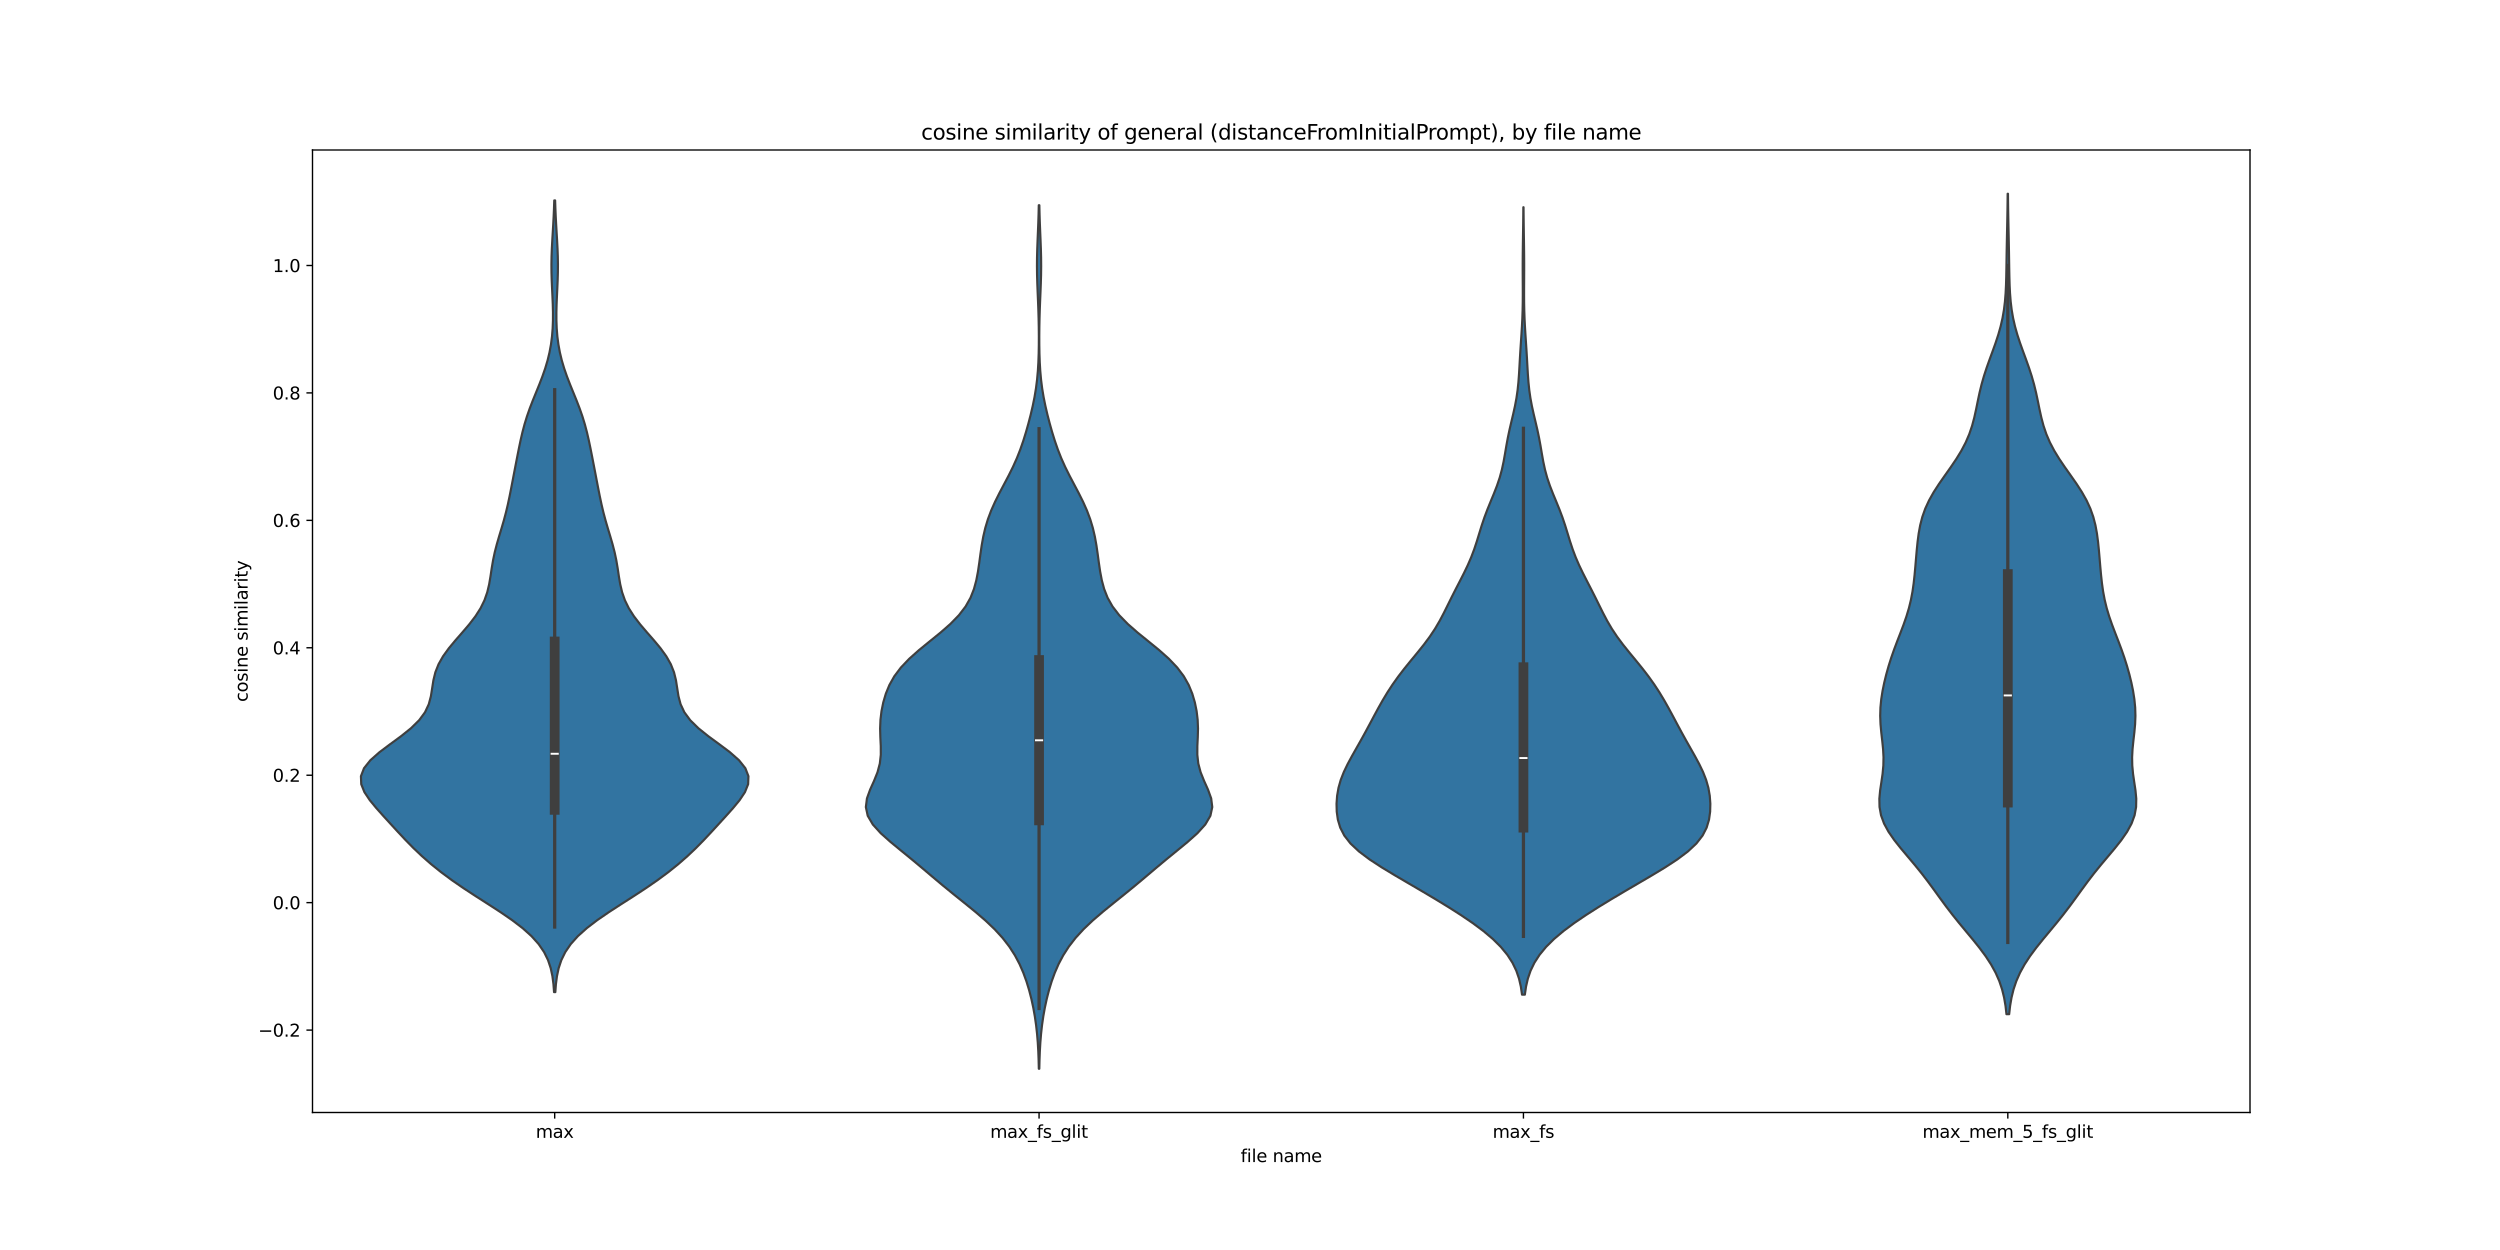 <?xml version="1.0" encoding="utf-8" standalone="no"?>
<!DOCTYPE svg PUBLIC "-//W3C//DTD SVG 1.1//EN"
  "http://www.w3.org/Graphics/SVG/1.1/DTD/svg11.dtd">
<svg xmlns:xlink="http://www.w3.org/1999/xlink" width="1440pt" height="720pt" viewBox="0 0 1440 720" xmlns="http://www.w3.org/2000/svg" version="1.1">
 <defs>
  <style type="text/css">*{stroke-linejoin: round; stroke-linecap: butt}</style>
 </defs>
 <g id="figure_1">
  <g id="patch_1">
   <path d="M 0 720 
L 1440 720 
L 1440 0 
L 0 0 
z
" style="fill: #ffffff"/>
  </g>
  <g id="axes_1">
   <g id="patch_2">
    <path d="M 180 640.8 
L 1296 640.8 
L 1296 86.4 
L 180 86.4 
z
" style="fill: #ffffff"/>
   </g>
   <g id="PolyCollection_1">
    <defs>
     <path id="m8a1e057dbf" d="M 319.87 -148.54 
L 319.13 -148.54 
L 318.786 -153.146 
L 318.187 -157.752 
L 317.202 -162.358 
L 315.668 -166.964 
L 313.41 -171.571 
L 310.268 -176.177 
L 306.139 -180.783 
L 301.011 -185.389 
L 294.988 -189.995 
L 288.282 -194.602 
L 281.177 -199.208 
L 273.978 -203.814 
L 266.947 -208.42 
L 260.272 -213.026 
L 254.053 -217.633 
L 248.318 -222.239 
L 243.05 -226.845 
L 238.194 -231.451 
L 233.664 -236.057 
L 229.344 -240.663 
L 225.116 -245.27 
L 220.915 -249.876 
L 216.798 -254.482 
L 213 -259.088 
L 209.925 -263.694 
L 208.073 -268.301 
L 207.9 -272.907 
L 209.672 -277.513 
L 213.351 -282.119 
L 218.569 -286.725 
L 224.698 -291.332 
L 230.988 -295.938 
L 236.734 -300.544 
L 241.423 -305.15 
L 244.818 -309.756 
L 246.976 -314.363 
L 248.196 -318.969 
L 248.924 -323.575 
L 249.645 -328.181 
L 250.777 -332.787 
L 252.599 -337.394 
L 255.209 -342 
L 258.534 -346.606 
L 262.362 -351.212 
L 266.396 -355.818 
L 270.32 -360.424 
L 273.851 -365.031 
L 276.791 -369.637 
L 279.05 -374.243 
L 280.659 -378.849 
L 281.752 -383.455 
L 282.533 -388.062 
L 283.221 -392.668 
L 283.999 -397.274 
L 284.973 -401.88 
L 286.159 -406.486 
L 287.498 -411.093 
L 288.887 -415.699 
L 290.226 -420.305 
L 291.449 -424.911 
L 292.539 -429.517 
L 293.518 -434.124 
L 294.428 -438.73 
L 295.312 -443.336 
L 296.193 -447.942 
L 297.08 -452.548 
L 297.975 -457.154 
L 298.888 -461.761 
L 299.85 -466.367 
L 300.912 -470.973 
L 302.127 -475.579 
L 303.536 -480.185 
L 305.147 -484.792 
L 306.924 -489.398 
L 308.796 -494.004 
L 310.668 -498.61 
L 312.444 -503.216 
L 314.044 -507.823 
L 315.411 -512.429 
L 316.519 -517.035 
L 317.365 -521.641 
L 317.96 -526.247 
L 318.329 -530.854 
L 318.502 -535.46 
L 318.513 -540.066 
L 318.4 -544.672 
L 318.209 -549.278 
L 317.99 -553.884 
L 317.793 -558.491 
L 317.662 -563.097 
L 317.628 -567.703 
L 317.702 -572.309 
L 317.872 -576.915 
L 318.112 -581.522 
L 318.386 -586.128 
L 318.658 -590.734 
L 318.901 -595.34 
L 319.099 -599.946 
L 319.247 -604.553 
L 319.753 -604.553 
L 319.753 -604.553 
L 319.901 -599.946 
L 320.099 -595.34 
L 320.342 -590.734 
L 320.614 -586.128 
L 320.888 -581.522 
L 321.128 -576.915 
L 321.298 -572.309 
L 321.372 -567.703 
L 321.338 -563.097 
L 321.207 -558.491 
L 321.01 -553.884 
L 320.791 -549.278 
L 320.6 -544.672 
L 320.487 -540.066 
L 320.498 -535.46 
L 320.671 -530.854 
L 321.04 -526.247 
L 321.635 -521.641 
L 322.481 -517.035 
L 323.589 -512.429 
L 324.956 -507.823 
L 326.556 -503.216 
L 328.332 -498.61 
L 330.204 -494.004 
L 332.076 -489.398 
L 333.853 -484.792 
L 335.464 -480.185 
L 336.873 -475.579 
L 338.088 -470.973 
L 339.15 -466.367 
L 340.112 -461.761 
L 341.025 -457.154 
L 341.92 -452.548 
L 342.807 -447.942 
L 343.688 -443.336 
L 344.572 -438.73 
L 345.482 -434.124 
L 346.461 -429.517 
L 347.551 -424.911 
L 348.774 -420.305 
L 350.113 -415.699 
L 351.502 -411.093 
L 352.841 -406.486 
L 354.027 -401.88 
L 355.001 -397.274 
L 355.779 -392.668 
L 356.467 -388.062 
L 357.248 -383.455 
L 358.341 -378.849 
L 359.95 -374.243 
L 362.209 -369.637 
L 365.149 -365.031 
L 368.68 -360.424 
L 372.604 -355.818 
L 376.638 -351.212 
L 380.466 -346.606 
L 383.791 -342 
L 386.401 -337.394 
L 388.223 -332.787 
L 389.355 -328.181 
L 390.076 -323.575 
L 390.804 -318.969 
L 392.024 -314.363 
L 394.182 -309.756 
L 397.577 -305.15 
L 402.266 -300.544 
L 408.012 -295.938 
L 414.302 -291.332 
L 420.431 -286.725 
L 425.649 -282.119 
L 429.328 -277.513 
L 431.1 -272.907 
L 430.927 -268.301 
L 429.075 -263.694 
L 426 -259.088 
L 422.202 -254.482 
L 418.085 -249.876 
L 413.884 -245.27 
L 409.656 -240.663 
L 405.336 -236.057 
L 400.806 -231.451 
L 395.95 -226.845 
L 390.682 -222.239 
L 384.947 -217.633 
L 378.728 -213.026 
L 372.053 -208.42 
L 365.022 -203.814 
L 357.823 -199.208 
L 350.718 -194.602 
L 344.012 -189.995 
L 337.989 -185.389 
L 332.861 -180.783 
L 328.732 -176.177 
L 325.59 -171.571 
L 323.332 -166.964 
L 321.798 -162.358 
L 320.813 -157.752 
L 320.214 -153.146 
L 319.87 -148.54 
z
" style="stroke: #3f3f3f; stroke-width: 1.25"/>
    </defs>
    <g clip-path="url(#p73684a7d0a)">
     <use xlink:href="#m8a1e057dbf" x="0" y="720" style="fill: #3274a1; stroke: #3f3f3f; stroke-width: 1.25"/>
    </g>
   </g>
   <g id="PolyCollection_2">
    <defs>
     <path id="m5a01e1366f" d="M 598.64 -104.4 
L 598.36 -104.4 
L 598.242 -109.424 
L 598.05 -114.448 
L 597.761 -119.472 
L 597.348 -124.496 
L 596.789 -129.52 
L 596.066 -134.544 
L 595.168 -139.568 
L 594.082 -144.593 
L 592.791 -149.617 
L 591.261 -154.641 
L 589.44 -159.665 
L 587.249 -164.689 
L 584.591 -169.713 
L 581.363 -174.737 
L 577.471 -179.761 
L 572.864 -184.785 
L 567.571 -189.809 
L 561.724 -194.833 
L 555.546 -199.857 
L 549.288 -204.881 
L 543.138 -209.905 
L 537.145 -214.93 
L 531.215 -219.954 
L 525.2 -224.978 
L 519.05 -230.002 
L 512.942 -235.026 
L 507.313 -240.05 
L 502.758 -245.074 
L 499.812 -250.098 
L 498.732 -255.122 
L 499.366 -260.146 
L 501.18 -265.17 
L 503.44 -270.194 
L 505.455 -275.218 
L 506.787 -280.242 
L 507.342 -285.267 
L 507.322 -290.291 
L 507.079 -295.315 
L 506.949 -300.339 
L 507.144 -305.363 
L 507.744 -310.387 
L 508.763 -315.411 
L 510.242 -320.435 
L 512.304 -325.459 
L 515.139 -330.483 
L 518.921 -335.507 
L 523.703 -340.531 
L 529.345 -345.555 
L 535.505 -350.579 
L 541.703 -355.604 
L 547.442 -360.628 
L 552.336 -365.652 
L 556.192 -370.676 
L 559.024 -375.7 
L 561 -380.724 
L 562.353 -385.748 
L 563.309 -390.772 
L 564.051 -395.796 
L 564.724 -400.82 
L 565.453 -405.844 
L 566.352 -410.868 
L 567.521 -415.892 
L 569.032 -420.916 
L 570.916 -425.94 
L 573.151 -430.965 
L 575.661 -435.989 
L 578.316 -441.013 
L 580.963 -446.037 
L 583.46 -451.061 
L 585.712 -456.085 
L 587.692 -461.109 
L 589.429 -466.133 
L 590.98 -471.157 
L 592.394 -476.181 
L 593.693 -481.205 
L 594.865 -486.229 
L 595.881 -491.253 
L 596.714 -496.277 
L 597.352 -501.302 
L 597.807 -506.326 
L 598.104 -511.35 
L 598.279 -516.374 
L 598.362 -521.398 
L 598.377 -526.422 
L 598.334 -531.446 
L 598.237 -536.47 
L 598.09 -541.494 
L 597.9 -546.518 
L 597.69 -551.542 
L 597.493 -556.566 
L 597.349 -561.59 
L 597.291 -566.614 
L 597.331 -571.639 
L 597.461 -576.663 
L 597.651 -581.687 
L 597.862 -586.711 
L 598.059 -591.735 
L 598.22 -596.759 
L 598.336 -601.783 
L 598.664 -601.783 
L 598.664 -601.783 
L 598.78 -596.759 
L 598.941 -591.735 
L 599.138 -586.711 
L 599.349 -581.687 
L 599.539 -576.663 
L 599.669 -571.639 
L 599.709 -566.614 
L 599.651 -561.59 
L 599.507 -556.566 
L 599.31 -551.542 
L 599.1 -546.518 
L 598.91 -541.494 
L 598.763 -536.47 
L 598.666 -531.446 
L 598.623 -526.422 
L 598.638 -521.398 
L 598.721 -516.374 
L 598.896 -511.35 
L 599.193 -506.326 
L 599.648 -501.302 
L 600.286 -496.277 
L 601.119 -491.253 
L 602.135 -486.229 
L 603.307 -481.205 
L 604.606 -476.181 
L 606.02 -471.157 
L 607.571 -466.133 
L 609.308 -461.109 
L 611.288 -456.085 
L 613.54 -451.061 
L 616.037 -446.037 
L 618.684 -441.013 
L 621.339 -435.989 
L 623.849 -430.965 
L 626.084 -425.94 
L 627.968 -420.916 
L 629.479 -415.892 
L 630.648 -410.868 
L 631.547 -405.844 
L 632.276 -400.82 
L 632.949 -395.796 
L 633.691 -390.772 
L 634.647 -385.748 
L 636 -380.724 
L 637.976 -375.7 
L 640.808 -370.676 
L 644.664 -365.652 
L 649.558 -360.628 
L 655.297 -355.604 
L 661.495 -350.579 
L 667.655 -345.555 
L 673.297 -340.531 
L 678.079 -335.507 
L 681.861 -330.483 
L 684.696 -325.459 
L 686.758 -320.435 
L 688.237 -315.411 
L 689.256 -310.387 
L 689.856 -305.363 
L 690.051 -300.339 
L 689.921 -295.315 
L 689.678 -290.291 
L 689.658 -285.267 
L 690.213 -280.242 
L 691.545 -275.218 
L 693.56 -270.194 
L 695.82 -265.17 
L 697.634 -260.146 
L 698.268 -255.122 
L 697.188 -250.098 
L 694.242 -245.074 
L 689.687 -240.05 
L 684.058 -235.026 
L 677.95 -230.002 
L 671.8 -224.978 
L 665.785 -219.954 
L 659.855 -214.93 
L 653.862 -209.905 
L 647.712 -204.881 
L 641.454 -199.857 
L 635.276 -194.833 
L 629.429 -189.809 
L 624.136 -184.785 
L 619.529 -179.761 
L 615.637 -174.737 
L 612.409 -169.713 
L 609.751 -164.689 
L 607.56 -159.665 
L 605.739 -154.641 
L 604.209 -149.617 
L 602.918 -144.593 
L 601.832 -139.568 
L 600.934 -134.544 
L 600.211 -129.52 
L 599.652 -124.496 
L 599.239 -119.472 
L 598.95 -114.448 
L 598.758 -109.424 
L 598.64 -104.4 
z
" style="stroke: #3f3f3f; stroke-width: 1.25"/>
    </defs>
    <g clip-path="url(#p73684a7d0a)">
     <use xlink:href="#m5a01e1366f" x="0" y="720" style="fill: #3274a1; stroke: #3f3f3f; stroke-width: 1.25"/>
    </g>
   </g>
   <g id="PolyCollection_3">
    <defs>
     <path id="ma5021fa38e" d="M 878.32 -147.091 
L 876.68 -147.091 
L 876.016 -151.672 
L 874.966 -156.253 
L 873.401 -160.834 
L 871.195 -165.415 
L 868.24 -169.997 
L 864.463 -174.578 
L 859.841 -179.159 
L 854.408 -183.74 
L 848.254 -188.321 
L 841.511 -192.902 
L 834.325 -197.484 
L 826.824 -202.065 
L 819.108 -206.646 
L 811.27 -211.227 
L 803.449 -215.808 
L 795.873 -220.389 
L 788.863 -224.971 
L 782.775 -229.552 
L 777.89 -234.133 
L 774.317 -238.714 
L 771.967 -243.295 
L 770.605 -247.876 
L 769.962 -252.458 
L 769.845 -257.039 
L 770.175 -261.62 
L 770.969 -266.201 
L 772.267 -270.782 
L 774.06 -275.363 
L 776.265 -279.945 
L 778.739 -284.526 
L 781.331 -289.107 
L 783.921 -293.688 
L 786.449 -298.269 
L 788.913 -302.85 
L 791.35 -307.432 
L 793.823 -312.013 
L 796.401 -316.594 
L 799.155 -321.175 
L 802.147 -325.756 
L 805.411 -330.337 
L 808.936 -334.919 
L 812.654 -339.5 
L 816.435 -344.081 
L 820.112 -348.662 
L 823.524 -353.243 
L 826.575 -357.824 
L 829.26 -362.406 
L 831.671 -366.987 
L 833.946 -371.568 
L 836.213 -376.149 
L 838.537 -380.73 
L 840.905 -385.311 
L 843.24 -389.893 
L 845.44 -394.474 
L 847.421 -399.055 
L 849.15 -403.636 
L 850.665 -408.217 
L 852.064 -412.798 
L 853.479 -417.38 
L 855.023 -421.961 
L 856.745 -426.542 
L 858.609 -431.123 
L 860.503 -435.704 
L 862.284 -440.285 
L 863.828 -444.867 
L 865.078 -449.448 
L 866.062 -454.029 
L 866.878 -458.61 
L 867.652 -463.191 
L 868.495 -467.773 
L 869.457 -472.354 
L 870.52 -476.935 
L 871.606 -481.516 
L 872.619 -486.097 
L 873.475 -490.678 
L 874.135 -495.26 
L 874.609 -499.841 
L 874.946 -504.422 
L 875.212 -509.003 
L 875.466 -513.584 
L 875.742 -518.165 
L 876.042 -522.747 
L 876.349 -527.328 
L 876.63 -531.909 
L 876.858 -536.49 
L 877.016 -541.071 
L 877.103 -545.652 
L 877.131 -550.234 
L 877.121 -554.815 
L 877.096 -559.396 
L 877.077 -563.977 
L 877.079 -568.558 
L 877.107 -573.139 
L 877.158 -577.721 
L 877.223 -582.302 
L 877.292 -586.883 
L 877.355 -591.464 
L 877.406 -596.045 
L 877.444 -600.626 
L 877.556 -600.626 
L 877.556 -600.626 
L 877.594 -596.045 
L 877.645 -591.464 
L 877.708 -586.883 
L 877.777 -582.302 
L 877.842 -577.721 
L 877.893 -573.139 
L 877.921 -568.558 
L 877.923 -563.977 
L 877.904 -559.396 
L 877.879 -554.815 
L 877.869 -550.234 
L 877.897 -545.652 
L 877.984 -541.071 
L 878.142 -536.49 
L 878.37 -531.909 
L 878.651 -527.328 
L 878.958 -522.747 
L 879.258 -518.165 
L 879.534 -513.584 
L 879.788 -509.003 
L 880.054 -504.422 
L 880.391 -499.841 
L 880.865 -495.26 
L 881.525 -490.678 
L 882.381 -486.097 
L 883.394 -481.516 
L 884.48 -476.935 
L 885.543 -472.354 
L 886.505 -467.773 
L 887.348 -463.191 
L 888.122 -458.61 
L 888.938 -454.029 
L 889.922 -449.448 
L 891.172 -444.867 
L 892.716 -440.285 
L 894.497 -435.704 
L 896.391 -431.123 
L 898.255 -426.542 
L 899.977 -421.961 
L 901.521 -417.38 
L 902.936 -412.798 
L 904.335 -408.217 
L 905.85 -403.636 
L 907.579 -399.055 
L 909.56 -394.474 
L 911.76 -389.893 
L 914.095 -385.311 
L 916.463 -380.73 
L 918.787 -376.149 
L 921.054 -371.568 
L 923.329 -366.987 
L 925.74 -362.406 
L 928.425 -357.824 
L 931.476 -353.243 
L 934.888 -348.662 
L 938.565 -344.081 
L 942.346 -339.5 
L 946.064 -334.919 
L 949.589 -330.337 
L 952.853 -325.756 
L 955.845 -321.175 
L 958.599 -316.594 
L 961.177 -312.013 
L 963.65 -307.432 
L 966.087 -302.85 
L 968.551 -298.269 
L 971.079 -293.688 
L 973.669 -289.107 
L 976.261 -284.526 
L 978.735 -279.945 
L 980.94 -275.363 
L 982.733 -270.782 
L 984.031 -266.201 
L 984.825 -261.62 
L 985.155 -257.039 
L 985.038 -252.458 
L 984.395 -247.876 
L 983.033 -243.295 
L 980.683 -238.714 
L 977.11 -234.133 
L 972.225 -229.552 
L 966.137 -224.971 
L 959.127 -220.389 
L 951.551 -215.808 
L 943.73 -211.227 
L 935.892 -206.646 
L 928.176 -202.065 
L 920.675 -197.484 
L 913.489 -192.902 
L 906.746 -188.321 
L 900.592 -183.74 
L 895.159 -179.159 
L 890.537 -174.578 
L 886.76 -169.997 
L 883.805 -165.415 
L 881.599 -160.834 
L 880.034 -156.253 
L 878.984 -151.672 
L 878.32 -147.091 
z
" style="stroke: #3f3f3f; stroke-width: 1.25"/>
    </defs>
    <g clip-path="url(#p73684a7d0a)">
     <use xlink:href="#ma5021fa38e" x="0" y="720" style="fill: #3274a1; stroke: #3f3f3f; stroke-width: 1.25"/>
    </g>
   </g>
   <g id="PolyCollection_4">
    <defs>
     <path id="m38de79ba47" d="M 1157.282 -135.838 
L 1155.718 -135.838 
L 1155.179 -140.611 
L 1154.363 -145.384 
L 1153.189 -150.158 
L 1151.577 -154.931 
L 1149.468 -159.704 
L 1146.839 -164.478 
L 1143.716 -169.251 
L 1140.176 -174.024 
L 1136.347 -178.798 
L 1132.379 -183.571 
L 1128.425 -188.345 
L 1124.594 -193.118 
L 1120.937 -197.891 
L 1117.428 -202.665 
L 1113.978 -207.438 
L 1110.471 -212.211 
L 1106.803 -216.985 
L 1102.935 -221.758 
L 1098.92 -226.531 
L 1094.906 -231.305 
L 1091.119 -236.078 
L 1087.813 -240.851 
L 1085.216 -245.625 
L 1083.474 -250.398 
L 1082.609 -255.172 
L 1082.512 -259.945 
L 1082.962 -264.718 
L 1083.674 -269.492 
L 1084.364 -274.265 
L 1084.811 -279.038 
L 1084.903 -283.812 
L 1084.648 -288.585 
L 1084.16 -293.358 
L 1083.611 -298.132 
L 1083.177 -302.905 
L 1082.995 -307.678 
L 1083.133 -312.452 
L 1083.595 -317.225 
L 1084.34 -321.999 
L 1085.317 -326.772 
L 1086.484 -331.545 
L 1087.823 -336.319 
L 1089.331 -341.092 
L 1090.998 -345.865 
L 1092.79 -350.639 
L 1094.639 -355.412 
L 1096.447 -360.185 
L 1098.109 -364.959 
L 1099.542 -369.732 
L 1100.703 -374.505 
L 1101.599 -379.279 
L 1102.275 -384.052 
L 1102.798 -388.826 
L 1103.232 -393.599 
L 1103.632 -398.372 
L 1104.045 -403.146 
L 1104.527 -407.919 
L 1105.153 -412.692 
L 1106.025 -417.466 
L 1107.255 -422.239 
L 1108.942 -427.012 
L 1111.137 -431.786 
L 1113.824 -436.559 
L 1116.91 -441.332 
L 1120.238 -446.106 
L 1123.615 -450.879 
L 1126.844 -455.653 
L 1129.764 -460.426 
L 1132.265 -465.199 
L 1134.31 -469.973 
L 1135.925 -474.746 
L 1137.196 -479.519 
L 1138.247 -484.293 
L 1139.215 -489.066 
L 1140.231 -493.839 
L 1141.393 -498.613 
L 1142.75 -503.386 
L 1144.303 -508.159 
L 1145.999 -512.933 
L 1147.752 -517.706 
L 1149.459 -522.48 
L 1151.023 -527.253 
L 1152.37 -532.026 
L 1153.457 -536.8 
L 1154.278 -541.573 
L 1154.854 -546.346 
L 1155.231 -551.12 
L 1155.462 -555.893 
L 1155.598 -560.666 
L 1155.687 -565.44 
L 1155.759 -570.213 
L 1155.836 -574.986 
L 1155.923 -579.76 
L 1156.019 -584.533 
L 1156.117 -589.307 
L 1156.21 -594.08 
L 1156.292 -598.853 
L 1156.358 -603.627 
L 1156.408 -608.4 
L 1156.592 -608.4 
L 1156.592 -608.4 
L 1156.642 -603.627 
L 1156.708 -598.853 
L 1156.79 -594.08 
L 1156.883 -589.307 
L 1156.981 -584.533 
L 1157.077 -579.76 
L 1157.164 -574.986 
L 1157.241 -570.213 
L 1157.313 -565.44 
L 1157.402 -560.666 
L 1157.538 -555.893 
L 1157.769 -551.12 
L 1158.146 -546.346 
L 1158.722 -541.573 
L 1159.543 -536.8 
L 1160.63 -532.026 
L 1161.977 -527.253 
L 1163.541 -522.48 
L 1165.248 -517.706 
L 1167.001 -512.933 
L 1168.697 -508.159 
L 1170.25 -503.386 
L 1171.607 -498.613 
L 1172.769 -493.839 
L 1173.785 -489.066 
L 1174.753 -484.293 
L 1175.804 -479.519 
L 1177.075 -474.746 
L 1178.69 -469.973 
L 1180.735 -465.199 
L 1183.236 -460.426 
L 1186.156 -455.653 
L 1189.385 -450.879 
L 1192.762 -446.106 
L 1196.09 -441.332 
L 1199.176 -436.559 
L 1201.863 -431.786 
L 1204.058 -427.012 
L 1205.745 -422.239 
L 1206.975 -417.466 
L 1207.847 -412.692 
L 1208.473 -407.919 
L 1208.955 -403.146 
L 1209.368 -398.372 
L 1209.768 -393.599 
L 1210.202 -388.826 
L 1210.725 -384.052 
L 1211.401 -379.279 
L 1212.297 -374.505 
L 1213.458 -369.732 
L 1214.891 -364.959 
L 1216.553 -360.185 
L 1218.361 -355.412 
L 1220.21 -350.639 
L 1222.002 -345.865 
L 1223.669 -341.092 
L 1225.177 -336.319 
L 1226.516 -331.545 
L 1227.683 -326.772 
L 1228.66 -321.999 
L 1229.405 -317.225 
L 1229.867 -312.452 
L 1230.005 -307.678 
L 1229.823 -302.905 
L 1229.389 -298.132 
L 1228.84 -293.358 
L 1228.352 -288.585 
L 1228.097 -283.812 
L 1228.189 -279.038 
L 1228.636 -274.265 
L 1229.326 -269.492 
L 1230.038 -264.718 
L 1230.488 -259.945 
L 1230.391 -255.172 
L 1229.526 -250.398 
L 1227.784 -245.625 
L 1225.187 -240.851 
L 1221.881 -236.078 
L 1218.094 -231.305 
L 1214.08 -226.531 
L 1210.065 -221.758 
L 1206.197 -216.985 
L 1202.529 -212.211 
L 1199.022 -207.438 
L 1195.572 -202.665 
L 1192.063 -197.891 
L 1188.406 -193.118 
L 1184.575 -188.345 
L 1180.621 -183.571 
L 1176.653 -178.798 
L 1172.824 -174.024 
L 1169.284 -169.251 
L 1166.161 -164.478 
L 1163.532 -159.704 
L 1161.423 -154.931 
L 1159.811 -150.158 
L 1158.637 -145.384 
L 1157.821 -140.611 
L 1157.282 -135.838 
z
" style="stroke: #3f3f3f; stroke-width: 1.25"/>
    </defs>
    <g clip-path="url(#p73684a7d0a)">
     <use xlink:href="#m38de79ba47" x="0" y="720" style="fill: #3274a1; stroke: #3f3f3f; stroke-width: 1.25"/>
    </g>
   </g>
   <g id="matplotlib.axis_1">
    <g id="xtick_1">
     <g id="line2d_1">
      <defs>
       <path id="m01392aa3f1" d="M 0 0 
L 0 3.5 
" style="stroke: #000000; stroke-width: 0.8"/>
      </defs>
      <g>
       <use xlink:href="#m01392aa3f1" x="319.5" y="640.8" style="stroke: #000000; stroke-width: 0.8"/>
      </g>
     </g>
     <g id="text_1">
      <!-- max -->
      <g transform="translate(308.606 655.398) scale(0.1 -0.1)">
       <defs>
        <path id="DejaVuSans-6d" d="M 3328 2828 
Q 3544 3216 3844 3400 
Q 4144 3584 4550 3584 
Q 5097 3584 5394 3201 
Q 5691 2819 5691 2113 
L 5691 0 
L 5113 0 
L 5113 2094 
Q 5113 2597 4934 2840 
Q 4756 3084 4391 3084 
Q 3944 3084 3684 2787 
Q 3425 2491 3425 1978 
L 3425 0 
L 2847 0 
L 2847 2094 
Q 2847 2600 2669 2842 
Q 2491 3084 2119 3084 
Q 1678 3084 1418 2786 
Q 1159 2488 1159 1978 
L 1159 0 
L 581 0 
L 581 3500 
L 1159 3500 
L 1159 2956 
Q 1356 3278 1631 3431 
Q 1906 3584 2284 3584 
Q 2666 3584 2933 3390 
Q 3200 3197 3328 2828 
z
" transform="scale(0.016)"/>
        <path id="DejaVuSans-61" d="M 2194 1759 
Q 1497 1759 1228 1600 
Q 959 1441 959 1056 
Q 959 750 1161 570 
Q 1363 391 1709 391 
Q 2188 391 2477 730 
Q 2766 1069 2766 1631 
L 2766 1759 
L 2194 1759 
z
M 3341 1997 
L 3341 0 
L 2766 0 
L 2766 531 
Q 2569 213 2275 61 
Q 1981 -91 1556 -91 
Q 1019 -91 701 211 
Q 384 513 384 1019 
Q 384 1609 779 1909 
Q 1175 2209 1959 2209 
L 2766 2209 
L 2766 2266 
Q 2766 2663 2505 2880 
Q 2244 3097 1772 3097 
Q 1472 3097 1187 3025 
Q 903 2953 641 2809 
L 641 3341 
Q 956 3463 1253 3523 
Q 1550 3584 1831 3584 
Q 2591 3584 2966 3190 
Q 3341 2797 3341 1997 
z
" transform="scale(0.016)"/>
        <path id="DejaVuSans-78" d="M 3513 3500 
L 2247 1797 
L 3578 0 
L 2900 0 
L 1881 1375 
L 863 0 
L 184 0 
L 1544 1831 
L 300 3500 
L 978 3500 
L 1906 2253 
L 2834 3500 
L 3513 3500 
z
" transform="scale(0.016)"/>
       </defs>
       <use xlink:href="#DejaVuSans-6d"/>
       <use xlink:href="#DejaVuSans-61" x="97.412"/>
       <use xlink:href="#DejaVuSans-78" x="158.691"/>
      </g>
     </g>
    </g>
    <g id="xtick_2">
     <g id="line2d_2">
      <g>
       <use xlink:href="#m01392aa3f1" x="598.5" y="640.8" style="stroke: #000000; stroke-width: 0.8"/>
      </g>
     </g>
     <g id="text_2">
      <!-- max_fs_glit -->
      <g transform="translate(570.329 655.398) scale(0.1 -0.1)">
       <defs>
        <path id="DejaVuSans-5f" d="M 3263 -1063 
L 3263 -1509 
L -63 -1509 
L -63 -1063 
L 3263 -1063 
z
" transform="scale(0.016)"/>
        <path id="DejaVuSans-66" d="M 2375 4863 
L 2375 4384 
L 1825 4384 
Q 1516 4384 1395 4259 
Q 1275 4134 1275 3809 
L 1275 3500 
L 2222 3500 
L 2222 3053 
L 1275 3053 
L 1275 0 
L 697 0 
L 697 3053 
L 147 3053 
L 147 3500 
L 697 3500 
L 697 3744 
Q 697 4328 969 4595 
Q 1241 4863 1831 4863 
L 2375 4863 
z
" transform="scale(0.016)"/>
        <path id="DejaVuSans-73" d="M 2834 3397 
L 2834 2853 
Q 2591 2978 2328 3040 
Q 2066 3103 1784 3103 
Q 1356 3103 1142 2972 
Q 928 2841 928 2578 
Q 928 2378 1081 2264 
Q 1234 2150 1697 2047 
L 1894 2003 
Q 2506 1872 2764 1633 
Q 3022 1394 3022 966 
Q 3022 478 2636 193 
Q 2250 -91 1575 -91 
Q 1294 -91 989 -36 
Q 684 19 347 128 
L 347 722 
Q 666 556 975 473 
Q 1284 391 1588 391 
Q 1994 391 2212 530 
Q 2431 669 2431 922 
Q 2431 1156 2273 1281 
Q 2116 1406 1581 1522 
L 1381 1569 
Q 847 1681 609 1914 
Q 372 2147 372 2553 
Q 372 3047 722 3315 
Q 1072 3584 1716 3584 
Q 2034 3584 2315 3537 
Q 2597 3491 2834 3397 
z
" transform="scale(0.016)"/>
        <path id="DejaVuSans-67" d="M 2906 1791 
Q 2906 2416 2648 2759 
Q 2391 3103 1925 3103 
Q 1463 3103 1205 2759 
Q 947 2416 947 1791 
Q 947 1169 1205 825 
Q 1463 481 1925 481 
Q 2391 481 2648 825 
Q 2906 1169 2906 1791 
z
M 3481 434 
Q 3481 -459 3084 -895 
Q 2688 -1331 1869 -1331 
Q 1566 -1331 1297 -1286 
Q 1028 -1241 775 -1147 
L 775 -588 
Q 1028 -725 1275 -790 
Q 1522 -856 1778 -856 
Q 2344 -856 2625 -561 
Q 2906 -266 2906 331 
L 2906 616 
Q 2728 306 2450 153 
Q 2172 0 1784 0 
Q 1141 0 747 490 
Q 353 981 353 1791 
Q 353 2603 747 3093 
Q 1141 3584 1784 3584 
Q 2172 3584 2450 3431 
Q 2728 3278 2906 2969 
L 2906 3500 
L 3481 3500 
L 3481 434 
z
" transform="scale(0.016)"/>
        <path id="DejaVuSans-6c" d="M 603 4863 
L 1178 4863 
L 1178 0 
L 603 0 
L 603 4863 
z
" transform="scale(0.016)"/>
        <path id="DejaVuSans-69" d="M 603 3500 
L 1178 3500 
L 1178 0 
L 603 0 
L 603 3500 
z
M 603 4863 
L 1178 4863 
L 1178 4134 
L 603 4134 
L 603 4863 
z
" transform="scale(0.016)"/>
        <path id="DejaVuSans-74" d="M 1172 4494 
L 1172 3500 
L 2356 3500 
L 2356 3053 
L 1172 3053 
L 1172 1153 
Q 1172 725 1289 603 
Q 1406 481 1766 481 
L 2356 481 
L 2356 0 
L 1766 0 
Q 1100 0 847 248 
Q 594 497 594 1153 
L 594 3053 
L 172 3053 
L 172 3500 
L 594 3500 
L 594 4494 
L 1172 4494 
z
" transform="scale(0.016)"/>
       </defs>
       <use xlink:href="#DejaVuSans-6d"/>
       <use xlink:href="#DejaVuSans-61" x="97.412"/>
       <use xlink:href="#DejaVuSans-78" x="158.691"/>
       <use xlink:href="#DejaVuSans-5f" x="217.871"/>
       <use xlink:href="#DejaVuSans-66" x="267.871"/>
       <use xlink:href="#DejaVuSans-73" x="303.076"/>
       <use xlink:href="#DejaVuSans-5f" x="355.176"/>
       <use xlink:href="#DejaVuSans-67" x="405.176"/>
       <use xlink:href="#DejaVuSans-6c" x="468.652"/>
       <use xlink:href="#DejaVuSans-69" x="496.436"/>
       <use xlink:href="#DejaVuSans-74" x="524.219"/>
      </g>
     </g>
    </g>
    <g id="xtick_3">
     <g id="line2d_3">
      <g>
       <use xlink:href="#m01392aa3f1" x="877.5" y="640.8" style="stroke: #000000; stroke-width: 0.8"/>
      </g>
     </g>
     <g id="text_3">
      <!-- max_fs -->
      <g transform="translate(859.741 655.398) scale(0.1 -0.1)">
       <use xlink:href="#DejaVuSans-6d"/>
       <use xlink:href="#DejaVuSans-61" x="97.412"/>
       <use xlink:href="#DejaVuSans-78" x="158.691"/>
       <use xlink:href="#DejaVuSans-5f" x="217.871"/>
       <use xlink:href="#DejaVuSans-66" x="267.871"/>
       <use xlink:href="#DejaVuSans-73" x="303.076"/>
      </g>
     </g>
    </g>
    <g id="xtick_4">
     <g id="line2d_4">
      <g>
       <use xlink:href="#m01392aa3f1" x="1156.5" y="640.8" style="stroke: #000000; stroke-width: 0.8"/>
      </g>
     </g>
     <g id="text_4">
      <!-- max_mem_5_fs_glit -->
      <g transform="translate(1107.33 655.398) scale(0.1 -0.1)">
       <defs>
        <path id="DejaVuSans-65" d="M 3597 1894 
L 3597 1613 
L 953 1613 
Q 991 1019 1311 708 
Q 1631 397 2203 397 
Q 2534 397 2845 478 
Q 3156 559 3463 722 
L 3463 178 
Q 3153 47 2828 -22 
Q 2503 -91 2169 -91 
Q 1331 -91 842 396 
Q 353 884 353 1716 
Q 353 2575 817 3079 
Q 1281 3584 2069 3584 
Q 2775 3584 3186 3129 
Q 3597 2675 3597 1894 
z
M 3022 2063 
Q 3016 2534 2758 2815 
Q 2500 3097 2075 3097 
Q 1594 3097 1305 2825 
Q 1016 2553 972 2059 
L 3022 2063 
z
" transform="scale(0.016)"/>
        <path id="DejaVuSans-35" d="M 691 4666 
L 3169 4666 
L 3169 4134 
L 1269 4134 
L 1269 2991 
Q 1406 3038 1543 3061 
Q 1681 3084 1819 3084 
Q 2600 3084 3056 2656 
Q 3513 2228 3513 1497 
Q 3513 744 3044 326 
Q 2575 -91 1722 -91 
Q 1428 -91 1123 -41 
Q 819 9 494 109 
L 494 744 
Q 775 591 1075 516 
Q 1375 441 1709 441 
Q 2250 441 2565 725 
Q 2881 1009 2881 1497 
Q 2881 1984 2565 2268 
Q 2250 2553 1709 2553 
Q 1456 2553 1204 2497 
Q 953 2441 691 2322 
L 691 4666 
z
" transform="scale(0.016)"/>
       </defs>
       <use xlink:href="#DejaVuSans-6d"/>
       <use xlink:href="#DejaVuSans-61" x="97.412"/>
       <use xlink:href="#DejaVuSans-78" x="158.691"/>
       <use xlink:href="#DejaVuSans-5f" x="217.871"/>
       <use xlink:href="#DejaVuSans-6d" x="267.871"/>
       <use xlink:href="#DejaVuSans-65" x="365.283"/>
       <use xlink:href="#DejaVuSans-6d" x="426.807"/>
       <use xlink:href="#DejaVuSans-5f" x="524.219"/>
       <use xlink:href="#DejaVuSans-35" x="574.219"/>
       <use xlink:href="#DejaVuSans-5f" x="637.842"/>
       <use xlink:href="#DejaVuSans-66" x="687.842"/>
       <use xlink:href="#DejaVuSans-73" x="723.047"/>
       <use xlink:href="#DejaVuSans-5f" x="775.146"/>
       <use xlink:href="#DejaVuSans-67" x="825.146"/>
       <use xlink:href="#DejaVuSans-6c" x="888.623"/>
       <use xlink:href="#DejaVuSans-69" x="916.406"/>
       <use xlink:href="#DejaVuSans-74" x="944.189"/>
      </g>
     </g>
    </g>
    <g id="text_5">
     <!-- file name -->
     <g transform="translate(714.616 669.355) scale(0.1 -0.1)">
      <defs>
       <path id="DejaVuSans-20" transform="scale(0.016)"/>
       <path id="DejaVuSans-6e" d="M 3513 2113 
L 3513 0 
L 2938 0 
L 2938 2094 
Q 2938 2591 2744 2837 
Q 2550 3084 2163 3084 
Q 1697 3084 1428 2787 
Q 1159 2491 1159 1978 
L 1159 0 
L 581 0 
L 581 3500 
L 1159 3500 
L 1159 2956 
Q 1366 3272 1645 3428 
Q 1925 3584 2291 3584 
Q 2894 3584 3203 3211 
Q 3513 2838 3513 2113 
z
" transform="scale(0.016)"/>
      </defs>
      <use xlink:href="#DejaVuSans-66"/>
      <use xlink:href="#DejaVuSans-69" x="35.205"/>
      <use xlink:href="#DejaVuSans-6c" x="62.988"/>
      <use xlink:href="#DejaVuSans-65" x="90.771"/>
      <use xlink:href="#DejaVuSans-20" x="152.295"/>
      <use xlink:href="#DejaVuSans-6e" x="184.082"/>
      <use xlink:href="#DejaVuSans-61" x="247.461"/>
      <use xlink:href="#DejaVuSans-6d" x="308.74"/>
      <use xlink:href="#DejaVuSans-65" x="406.152"/>
     </g>
    </g>
   </g>
   <g id="matplotlib.axis_2">
    <g id="ytick_1">
     <g id="line2d_5">
      <defs>
       <path id="m09484ddd82" d="M 0 0 
L -3.5 0 
" style="stroke: #000000; stroke-width: 0.8"/>
      </defs>
      <g>
       <use xlink:href="#m09484ddd82" x="180" y="593.325" style="stroke: #000000; stroke-width: 0.8"/>
      </g>
     </g>
     <g id="text_6">
      <!-- −0.2 -->
      <g transform="translate(148.717 597.125) scale(0.1 -0.1)">
       <defs>
        <path id="DejaVuSans-2212" d="M 678 2272 
L 4684 2272 
L 4684 1741 
L 678 1741 
L 678 2272 
z
" transform="scale(0.016)"/>
        <path id="DejaVuSans-30" d="M 2034 4250 
Q 1547 4250 1301 3770 
Q 1056 3291 1056 2328 
Q 1056 1369 1301 889 
Q 1547 409 2034 409 
Q 2525 409 2770 889 
Q 3016 1369 3016 2328 
Q 3016 3291 2770 3770 
Q 2525 4250 2034 4250 
z
M 2034 4750 
Q 2819 4750 3233 4129 
Q 3647 3509 3647 2328 
Q 3647 1150 3233 529 
Q 2819 -91 2034 -91 
Q 1250 -91 836 529 
Q 422 1150 422 2328 
Q 422 3509 836 4129 
Q 1250 4750 2034 4750 
z
" transform="scale(0.016)"/>
        <path id="DejaVuSans-2e" d="M 684 794 
L 1344 794 
L 1344 0 
L 684 0 
L 684 794 
z
" transform="scale(0.016)"/>
        <path id="DejaVuSans-32" d="M 1228 531 
L 3431 531 
L 3431 0 
L 469 0 
L 469 531 
Q 828 903 1448 1529 
Q 2069 2156 2228 2338 
Q 2531 2678 2651 2914 
Q 2772 3150 2772 3378 
Q 2772 3750 2511 3984 
Q 2250 4219 1831 4219 
Q 1534 4219 1204 4116 
Q 875 4013 500 3803 
L 500 4441 
Q 881 4594 1212 4672 
Q 1544 4750 1819 4750 
Q 2544 4750 2975 4387 
Q 3406 4025 3406 3419 
Q 3406 3131 3298 2873 
Q 3191 2616 2906 2266 
Q 2828 2175 2409 1742 
Q 1991 1309 1228 531 
z
" transform="scale(0.016)"/>
       </defs>
       <use xlink:href="#DejaVuSans-2212"/>
       <use xlink:href="#DejaVuSans-30" x="83.789"/>
       <use xlink:href="#DejaVuSans-2e" x="147.412"/>
       <use xlink:href="#DejaVuSans-32" x="179.199"/>
      </g>
     </g>
    </g>
    <g id="ytick_2">
     <g id="line2d_6">
      <g>
       <use xlink:href="#m09484ddd82" x="180" y="519.924" style="stroke: #000000; stroke-width: 0.8"/>
      </g>
     </g>
     <g id="text_7">
      <!-- 0.0 -->
      <g transform="translate(157.097 523.723) scale(0.1 -0.1)">
       <use xlink:href="#DejaVuSans-30"/>
       <use xlink:href="#DejaVuSans-2e" x="63.623"/>
       <use xlink:href="#DejaVuSans-30" x="95.41"/>
      </g>
     </g>
    </g>
    <g id="ytick_3">
     <g id="line2d_7">
      <g>
       <use xlink:href="#m09484ddd82" x="180" y="446.523" style="stroke: #000000; stroke-width: 0.8"/>
      </g>
     </g>
     <g id="text_8">
      <!-- 0.2 -->
      <g transform="translate(157.097 450.322) scale(0.1 -0.1)">
       <use xlink:href="#DejaVuSans-30"/>
       <use xlink:href="#DejaVuSans-2e" x="63.623"/>
       <use xlink:href="#DejaVuSans-32" x="95.41"/>
      </g>
     </g>
    </g>
    <g id="ytick_4">
     <g id="line2d_8">
      <g>
       <use xlink:href="#m09484ddd82" x="180" y="373.121" style="stroke: #000000; stroke-width: 0.8"/>
      </g>
     </g>
     <g id="text_9">
      <!-- 0.4 -->
      <g transform="translate(157.097 376.921) scale(0.1 -0.1)">
       <defs>
        <path id="DejaVuSans-34" d="M 2419 4116 
L 825 1625 
L 2419 1625 
L 2419 4116 
z
M 2253 4666 
L 3047 4666 
L 3047 1625 
L 3713 1625 
L 3713 1100 
L 3047 1100 
L 3047 0 
L 2419 0 
L 2419 1100 
L 313 1100 
L 313 1709 
L 2253 4666 
z
" transform="scale(0.016)"/>
       </defs>
       <use xlink:href="#DejaVuSans-30"/>
       <use xlink:href="#DejaVuSans-2e" x="63.623"/>
       <use xlink:href="#DejaVuSans-34" x="95.41"/>
      </g>
     </g>
    </g>
    <g id="ytick_5">
     <g id="line2d_9">
      <g>
       <use xlink:href="#m09484ddd82" x="180" y="299.72" style="stroke: #000000; stroke-width: 0.8"/>
      </g>
     </g>
     <g id="text_10">
      <!-- 0.6 -->
      <g transform="translate(157.097 303.519) scale(0.1 -0.1)">
       <defs>
        <path id="DejaVuSans-36" d="M 2113 2584 
Q 1688 2584 1439 2293 
Q 1191 2003 1191 1497 
Q 1191 994 1439 701 
Q 1688 409 2113 409 
Q 2538 409 2786 701 
Q 3034 994 3034 1497 
Q 3034 2003 2786 2293 
Q 2538 2584 2113 2584 
z
M 3366 4563 
L 3366 3988 
Q 3128 4100 2886 4159 
Q 2644 4219 2406 4219 
Q 1781 4219 1451 3797 
Q 1122 3375 1075 2522 
Q 1259 2794 1537 2939 
Q 1816 3084 2150 3084 
Q 2853 3084 3261 2657 
Q 3669 2231 3669 1497 
Q 3669 778 3244 343 
Q 2819 -91 2113 -91 
Q 1303 -91 875 529 
Q 447 1150 447 2328 
Q 447 3434 972 4092 
Q 1497 4750 2381 4750 
Q 2619 4750 2861 4703 
Q 3103 4656 3366 4563 
z
" transform="scale(0.016)"/>
       </defs>
       <use xlink:href="#DejaVuSans-30"/>
       <use xlink:href="#DejaVuSans-2e" x="63.623"/>
       <use xlink:href="#DejaVuSans-36" x="95.41"/>
      </g>
     </g>
    </g>
    <g id="ytick_6">
     <g id="line2d_10">
      <g>
       <use xlink:href="#m09484ddd82" x="180" y="226.319" style="stroke: #000000; stroke-width: 0.8"/>
      </g>
     </g>
     <g id="text_11">
      <!-- 0.8 -->
      <g transform="translate(157.097 230.118) scale(0.1 -0.1)">
       <defs>
        <path id="DejaVuSans-38" d="M 2034 2216 
Q 1584 2216 1326 1975 
Q 1069 1734 1069 1313 
Q 1069 891 1326 650 
Q 1584 409 2034 409 
Q 2484 409 2743 651 
Q 3003 894 3003 1313 
Q 3003 1734 2745 1975 
Q 2488 2216 2034 2216 
z
M 1403 2484 
Q 997 2584 770 2862 
Q 544 3141 544 3541 
Q 544 4100 942 4425 
Q 1341 4750 2034 4750 
Q 2731 4750 3128 4425 
Q 3525 4100 3525 3541 
Q 3525 3141 3298 2862 
Q 3072 2584 2669 2484 
Q 3125 2378 3379 2068 
Q 3634 1759 3634 1313 
Q 3634 634 3220 271 
Q 2806 -91 2034 -91 
Q 1263 -91 848 271 
Q 434 634 434 1313 
Q 434 1759 690 2068 
Q 947 2378 1403 2484 
z
M 1172 3481 
Q 1172 3119 1398 2916 
Q 1625 2713 2034 2713 
Q 2441 2713 2670 2916 
Q 2900 3119 2900 3481 
Q 2900 3844 2670 4047 
Q 2441 4250 2034 4250 
Q 1625 4250 1398 4047 
Q 1172 3844 1172 3481 
z
" transform="scale(0.016)"/>
       </defs>
       <use xlink:href="#DejaVuSans-30"/>
       <use xlink:href="#DejaVuSans-2e" x="63.623"/>
       <use xlink:href="#DejaVuSans-38" x="95.41"/>
      </g>
     </g>
    </g>
    <g id="ytick_7">
     <g id="line2d_11">
      <g>
       <use xlink:href="#m09484ddd82" x="180" y="152.918" style="stroke: #000000; stroke-width: 0.8"/>
      </g>
     </g>
     <g id="text_12">
      <!-- 1.0 -->
      <g transform="translate(157.097 156.717) scale(0.1 -0.1)">
       <defs>
        <path id="DejaVuSans-31" d="M 794 531 
L 1825 531 
L 1825 4091 
L 703 3866 
L 703 4441 
L 1819 4666 
L 2450 4666 
L 2450 531 
L 3481 531 
L 3481 0 
L 794 0 
L 794 531 
z
" transform="scale(0.016)"/>
       </defs>
       <use xlink:href="#DejaVuSans-31"/>
       <use xlink:href="#DejaVuSans-2e" x="63.623"/>
       <use xlink:href="#DejaVuSans-30" x="95.41"/>
      </g>
     </g>
    </g>
    <g id="text_13">
     <!-- cosine similarity -->
     <g transform="translate(142.637 404.307) rotate(-90) scale(0.1 -0.1)">
      <defs>
       <path id="DejaVuSans-63" d="M 3122 3366 
L 3122 2828 
Q 2878 2963 2633 3030 
Q 2388 3097 2138 3097 
Q 1578 3097 1268 2742 
Q 959 2388 959 1747 
Q 959 1106 1268 751 
Q 1578 397 2138 397 
Q 2388 397 2633 464 
Q 2878 531 3122 666 
L 3122 134 
Q 2881 22 2623 -34 
Q 2366 -91 2075 -91 
Q 1284 -91 818 406 
Q 353 903 353 1747 
Q 353 2603 823 3093 
Q 1294 3584 2113 3584 
Q 2378 3584 2631 3529 
Q 2884 3475 3122 3366 
z
" transform="scale(0.016)"/>
       <path id="DejaVuSans-6f" d="M 1959 3097 
Q 1497 3097 1228 2736 
Q 959 2375 959 1747 
Q 959 1119 1226 758 
Q 1494 397 1959 397 
Q 2419 397 2687 759 
Q 2956 1122 2956 1747 
Q 2956 2369 2687 2733 
Q 2419 3097 1959 3097 
z
M 1959 3584 
Q 2709 3584 3137 3096 
Q 3566 2609 3566 1747 
Q 3566 888 3137 398 
Q 2709 -91 1959 -91 
Q 1206 -91 779 398 
Q 353 888 353 1747 
Q 353 2609 779 3096 
Q 1206 3584 1959 3584 
z
" transform="scale(0.016)"/>
       <path id="DejaVuSans-72" d="M 2631 2963 
Q 2534 3019 2420 3045 
Q 2306 3072 2169 3072 
Q 1681 3072 1420 2755 
Q 1159 2438 1159 1844 
L 1159 0 
L 581 0 
L 581 3500 
L 1159 3500 
L 1159 2956 
Q 1341 3275 1631 3429 
Q 1922 3584 2338 3584 
Q 2397 3584 2469 3576 
Q 2541 3569 2628 3553 
L 2631 2963 
z
" transform="scale(0.016)"/>
       <path id="DejaVuSans-79" d="M 2059 -325 
Q 1816 -950 1584 -1140 
Q 1353 -1331 966 -1331 
L 506 -1331 
L 506 -850 
L 844 -850 
Q 1081 -850 1212 -737 
Q 1344 -625 1503 -206 
L 1606 56 
L 191 3500 
L 800 3500 
L 1894 763 
L 2988 3500 
L 3597 3500 
L 2059 -325 
z
" transform="scale(0.016)"/>
      </defs>
      <use xlink:href="#DejaVuSans-63"/>
      <use xlink:href="#DejaVuSans-6f" x="54.98"/>
      <use xlink:href="#DejaVuSans-73" x="116.162"/>
      <use xlink:href="#DejaVuSans-69" x="168.262"/>
      <use xlink:href="#DejaVuSans-6e" x="196.045"/>
      <use xlink:href="#DejaVuSans-65" x="259.424"/>
      <use xlink:href="#DejaVuSans-20" x="320.947"/>
      <use xlink:href="#DejaVuSans-73" x="352.734"/>
      <use xlink:href="#DejaVuSans-69" x="404.834"/>
      <use xlink:href="#DejaVuSans-6d" x="432.617"/>
      <use xlink:href="#DejaVuSans-69" x="530.029"/>
      <use xlink:href="#DejaVuSans-6c" x="557.812"/>
      <use xlink:href="#DejaVuSans-61" x="585.596"/>
      <use xlink:href="#DejaVuSans-72" x="646.875"/>
      <use xlink:href="#DejaVuSans-69" x="687.988"/>
      <use xlink:href="#DejaVuSans-74" x="715.771"/>
      <use xlink:href="#DejaVuSans-79" x="754.98"/>
     </g>
    </g>
   </g>
   <g id="line2d_12">
    <path d="M 319.5 533.99 
L 319.5 224.474 
" clip-path="url(#p73684a7d0a)" style="fill: none; stroke: #3f3f3f; stroke-width: 1.875; stroke-linecap: square"/>
   </g>
   <g id="line2d_13">
    <path d="M 319.5 466.484 
L 319.5 369.477 
" clip-path="url(#p73684a7d0a)" style="fill: none; stroke: #3f3f3f; stroke-width: 5.625; stroke-linecap: square"/>
   </g>
   <g id="line2d_14">
    <path d="M 319.5 434.181 
" clip-path="url(#p73684a7d0a)" style="fill: none; stroke: #3f3f3f; stroke-width: 1.5; stroke-linecap: square"/>
    <defs>
     <path id="mcf9a36fdf4" d="M 2.344 0 
L -2.344 -0 
" style="stroke: #ffffff; stroke-width: 1.125"/>
    </defs>
    <g clip-path="url(#p73684a7d0a)">
     <use xlink:href="#mcf9a36fdf4" x="319.5" y="434.181" style="fill: #ffffff; stroke: #ffffff; stroke-width: 1.125"/>
    </g>
   </g>
   <g id="line2d_15">
    <path d="M 598.5 580.899 
L 598.5 246.921 
" clip-path="url(#p73684a7d0a)" style="fill: none; stroke: #3f3f3f; stroke-width: 1.875; stroke-linecap: square"/>
   </g>
   <g id="line2d_16">
    <path d="M 598.5 472.559 
L 598.5 380.16 
" clip-path="url(#p73684a7d0a)" style="fill: none; stroke: #3f3f3f; stroke-width: 5.625; stroke-linecap: square"/>
   </g>
   <g id="line2d_17">
    <path d="M 598.5 426.423 
" clip-path="url(#p73684a7d0a)" style="fill: none; stroke: #3f3f3f; stroke-width: 1.5; stroke-linecap: square"/>
    <g clip-path="url(#p73684a7d0a)">
     <use xlink:href="#mcf9a36fdf4" x="598.5" y="426.423" style="fill: #ffffff; stroke: #ffffff; stroke-width: 1.125"/>
    </g>
   </g>
   <g id="line2d_18">
    <path d="M 877.5 539.365 
L 877.5 246.683 
" clip-path="url(#p73684a7d0a)" style="fill: none; stroke: #3f3f3f; stroke-width: 1.875; stroke-linecap: square"/>
   </g>
   <g id="line2d_19">
    <path d="M 877.5 476.733 
L 877.5 384.297 
" clip-path="url(#p73684a7d0a)" style="fill: none; stroke: #3f3f3f; stroke-width: 5.625; stroke-linecap: square"/>
   </g>
   <g id="line2d_20">
    <path d="M 877.5 436.614 
" clip-path="url(#p73684a7d0a)" style="fill: none; stroke: #3f3f3f; stroke-width: 1.5; stroke-linecap: square"/>
    <g clip-path="url(#p73684a7d0a)">
     <use xlink:href="#mcf9a36fdf4" x="877.5" y="436.614" style="fill: #ffffff; stroke: #ffffff; stroke-width: 1.125"/>
    </g>
   </g>
   <g id="line2d_21">
    <path d="M 1156.5 542.845 
L 1156.5 152.918 
" clip-path="url(#p73684a7d0a)" style="fill: none; stroke: #3f3f3f; stroke-width: 1.875; stroke-linecap: square"/>
   </g>
   <g id="line2d_22">
    <path d="M 1156.5 462.299 
L 1156.5 330.674 
" clip-path="url(#p73684a7d0a)" style="fill: none; stroke: #3f3f3f; stroke-width: 5.625; stroke-linecap: square"/>
   </g>
   <g id="line2d_23">
    <path d="M 1156.5 400.569 
" clip-path="url(#p73684a7d0a)" style="fill: none; stroke: #3f3f3f; stroke-width: 1.5; stroke-linecap: square"/>
    <g clip-path="url(#p73684a7d0a)">
     <use xlink:href="#mcf9a36fdf4" x="1156.5" y="400.569" style="fill: #ffffff; stroke: #ffffff; stroke-width: 1.125"/>
    </g>
   </g>
   <g id="patch_3">
    <path d="M 180 640.8 
L 180 86.4 
" style="fill: none; stroke: #000000; stroke-width: 0.8; stroke-linejoin: miter; stroke-linecap: square"/>
   </g>
   <g id="patch_4">
    <path d="M 1296 640.8 
L 1296 86.4 
" style="fill: none; stroke: #000000; stroke-width: 0.8; stroke-linejoin: miter; stroke-linecap: square"/>
   </g>
   <g id="patch_5">
    <path d="M 180 640.8 
L 1296 640.8 
" style="fill: none; stroke: #000000; stroke-width: 0.8; stroke-linejoin: miter; stroke-linecap: square"/>
   </g>
   <g id="patch_6">
    <path d="M 180 86.4 
L 1296 86.4 
" style="fill: none; stroke: #000000; stroke-width: 0.8; stroke-linejoin: miter; stroke-linecap: square"/>
   </g>
   <g id="text_14">
    <!-- cosine similarity of general (distanceFromInitialPrompt), by file name -->
    <g transform="translate(530.608 80.4) scale(0.12 -0.12)">
     <defs>
      <path id="DejaVuSans-28" d="M 1984 4856 
Q 1566 4138 1362 3434 
Q 1159 2731 1159 2009 
Q 1159 1288 1364 580 
Q 1569 -128 1984 -844 
L 1484 -844 
Q 1016 -109 783 600 
Q 550 1309 550 2009 
Q 550 2706 781 3412 
Q 1013 4119 1484 4856 
L 1984 4856 
z
" transform="scale(0.016)"/>
      <path id="DejaVuSans-64" d="M 2906 2969 
L 2906 4863 
L 3481 4863 
L 3481 0 
L 2906 0 
L 2906 525 
Q 2725 213 2448 61 
Q 2172 -91 1784 -91 
Q 1150 -91 751 415 
Q 353 922 353 1747 
Q 353 2572 751 3078 
Q 1150 3584 1784 3584 
Q 2172 3584 2448 3432 
Q 2725 3281 2906 2969 
z
M 947 1747 
Q 947 1113 1208 752 
Q 1469 391 1925 391 
Q 2381 391 2643 752 
Q 2906 1113 2906 1747 
Q 2906 2381 2643 2742 
Q 2381 3103 1925 3103 
Q 1469 3103 1208 2742 
Q 947 2381 947 1747 
z
" transform="scale(0.016)"/>
      <path id="DejaVuSans-46" d="M 628 4666 
L 3309 4666 
L 3309 4134 
L 1259 4134 
L 1259 2759 
L 3109 2759 
L 3109 2228 
L 1259 2228 
L 1259 0 
L 628 0 
L 628 4666 
z
" transform="scale(0.016)"/>
      <path id="DejaVuSans-49" d="M 628 4666 
L 1259 4666 
L 1259 0 
L 628 0 
L 628 4666 
z
" transform="scale(0.016)"/>
      <path id="DejaVuSans-50" d="M 1259 4147 
L 1259 2394 
L 2053 2394 
Q 2494 2394 2734 2622 
Q 2975 2850 2975 3272 
Q 2975 3691 2734 3919 
Q 2494 4147 2053 4147 
L 1259 4147 
z
M 628 4666 
L 2053 4666 
Q 2838 4666 3239 4311 
Q 3641 3956 3641 3272 
Q 3641 2581 3239 2228 
Q 2838 1875 2053 1875 
L 1259 1875 
L 1259 0 
L 628 0 
L 628 4666 
z
" transform="scale(0.016)"/>
      <path id="DejaVuSans-70" d="M 1159 525 
L 1159 -1331 
L 581 -1331 
L 581 3500 
L 1159 3500 
L 1159 2969 
Q 1341 3281 1617 3432 
Q 1894 3584 2278 3584 
Q 2916 3584 3314 3078 
Q 3713 2572 3713 1747 
Q 3713 922 3314 415 
Q 2916 -91 2278 -91 
Q 1894 -91 1617 61 
Q 1341 213 1159 525 
z
M 3116 1747 
Q 3116 2381 2855 2742 
Q 2594 3103 2138 3103 
Q 1681 3103 1420 2742 
Q 1159 2381 1159 1747 
Q 1159 1113 1420 752 
Q 1681 391 2138 391 
Q 2594 391 2855 752 
Q 3116 1113 3116 1747 
z
" transform="scale(0.016)"/>
      <path id="DejaVuSans-29" d="M 513 4856 
L 1013 4856 
Q 1481 4119 1714 3412 
Q 1947 2706 1947 2009 
Q 1947 1309 1714 600 
Q 1481 -109 1013 -844 
L 513 -844 
Q 928 -128 1133 580 
Q 1338 1288 1338 2009 
Q 1338 2731 1133 3434 
Q 928 4138 513 4856 
z
" transform="scale(0.016)"/>
      <path id="DejaVuSans-2c" d="M 750 794 
L 1409 794 
L 1409 256 
L 897 -744 
L 494 -744 
L 750 256 
L 750 794 
z
" transform="scale(0.016)"/>
      <path id="DejaVuSans-62" d="M 3116 1747 
Q 3116 2381 2855 2742 
Q 2594 3103 2138 3103 
Q 1681 3103 1420 2742 
Q 1159 2381 1159 1747 
Q 1159 1113 1420 752 
Q 1681 391 2138 391 
Q 2594 391 2855 752 
Q 3116 1113 3116 1747 
z
M 1159 2969 
Q 1341 3281 1617 3432 
Q 1894 3584 2278 3584 
Q 2916 3584 3314 3078 
Q 3713 2572 3713 1747 
Q 3713 922 3314 415 
Q 2916 -91 2278 -91 
Q 1894 -91 1617 61 
Q 1341 213 1159 525 
L 1159 0 
L 581 0 
L 581 4863 
L 1159 4863 
L 1159 2969 
z
" transform="scale(0.016)"/>
     </defs>
     <use xlink:href="#DejaVuSans-63"/>
     <use xlink:href="#DejaVuSans-6f" x="54.98"/>
     <use xlink:href="#DejaVuSans-73" x="116.162"/>
     <use xlink:href="#DejaVuSans-69" x="168.262"/>
     <use xlink:href="#DejaVuSans-6e" x="196.045"/>
     <use xlink:href="#DejaVuSans-65" x="259.424"/>
     <use xlink:href="#DejaVuSans-20" x="320.947"/>
     <use xlink:href="#DejaVuSans-73" x="352.734"/>
     <use xlink:href="#DejaVuSans-69" x="404.834"/>
     <use xlink:href="#DejaVuSans-6d" x="432.617"/>
     <use xlink:href="#DejaVuSans-69" x="530.029"/>
     <use xlink:href="#DejaVuSans-6c" x="557.812"/>
     <use xlink:href="#DejaVuSans-61" x="585.596"/>
     <use xlink:href="#DejaVuSans-72" x="646.875"/>
     <use xlink:href="#DejaVuSans-69" x="687.988"/>
     <use xlink:href="#DejaVuSans-74" x="715.771"/>
     <use xlink:href="#DejaVuSans-79" x="754.98"/>
     <use xlink:href="#DejaVuSans-20" x="814.16"/>
     <use xlink:href="#DejaVuSans-6f" x="845.947"/>
     <use xlink:href="#DejaVuSans-66" x="907.129"/>
     <use xlink:href="#DejaVuSans-20" x="942.334"/>
     <use xlink:href="#DejaVuSans-67" x="974.121"/>
     <use xlink:href="#DejaVuSans-65" x="1037.598"/>
     <use xlink:href="#DejaVuSans-6e" x="1099.121"/>
     <use xlink:href="#DejaVuSans-65" x="1162.5"/>
     <use xlink:href="#DejaVuSans-72" x="1224.023"/>
     <use xlink:href="#DejaVuSans-61" x="1265.137"/>
     <use xlink:href="#DejaVuSans-6c" x="1326.416"/>
     <use xlink:href="#DejaVuSans-20" x="1354.199"/>
     <use xlink:href="#DejaVuSans-28" x="1385.986"/>
     <use xlink:href="#DejaVuSans-64" x="1425"/>
     <use xlink:href="#DejaVuSans-69" x="1488.477"/>
     <use xlink:href="#DejaVuSans-73" x="1516.26"/>
     <use xlink:href="#DejaVuSans-74" x="1568.359"/>
     <use xlink:href="#DejaVuSans-61" x="1607.568"/>
     <use xlink:href="#DejaVuSans-6e" x="1668.848"/>
     <use xlink:href="#DejaVuSans-63" x="1732.227"/>
     <use xlink:href="#DejaVuSans-65" x="1787.207"/>
     <use xlink:href="#DejaVuSans-46" x="1848.73"/>
     <use xlink:href="#DejaVuSans-72" x="1899"/>
     <use xlink:href="#DejaVuSans-6f" x="1937.863"/>
     <use xlink:href="#DejaVuSans-6d" x="1999.045"/>
     <use xlink:href="#DejaVuSans-49" x="2096.457"/>
     <use xlink:href="#DejaVuSans-6e" x="2125.949"/>
     <use xlink:href="#DejaVuSans-69" x="2189.328"/>
     <use xlink:href="#DejaVuSans-74" x="2217.111"/>
     <use xlink:href="#DejaVuSans-69" x="2256.32"/>
     <use xlink:href="#DejaVuSans-61" x="2284.104"/>
     <use xlink:href="#DejaVuSans-6c" x="2345.383"/>
     <use xlink:href="#DejaVuSans-50" x="2373.166"/>
     <use xlink:href="#DejaVuSans-72" x="2431.719"/>
     <use xlink:href="#DejaVuSans-6f" x="2470.582"/>
     <use xlink:href="#DejaVuSans-6d" x="2531.764"/>
     <use xlink:href="#DejaVuSans-70" x="2629.176"/>
     <use xlink:href="#DejaVuSans-74" x="2692.652"/>
     <use xlink:href="#DejaVuSans-29" x="2731.861"/>
     <use xlink:href="#DejaVuSans-2c" x="2770.875"/>
     <use xlink:href="#DejaVuSans-20" x="2802.662"/>
     <use xlink:href="#DejaVuSans-62" x="2834.449"/>
     <use xlink:href="#DejaVuSans-79" x="2897.926"/>
     <use xlink:href="#DejaVuSans-20" x="2957.105"/>
     <use xlink:href="#DejaVuSans-66" x="2988.893"/>
     <use xlink:href="#DejaVuSans-69" x="3024.098"/>
     <use xlink:href="#DejaVuSans-6c" x="3051.881"/>
     <use xlink:href="#DejaVuSans-65" x="3079.664"/>
     <use xlink:href="#DejaVuSans-20" x="3141.188"/>
     <use xlink:href="#DejaVuSans-6e" x="3172.975"/>
     <use xlink:href="#DejaVuSans-61" x="3236.354"/>
     <use xlink:href="#DejaVuSans-6d" x="3297.633"/>
     <use xlink:href="#DejaVuSans-65" x="3395.045"/>
    </g>
   </g>
  </g>
 </g>
 <defs>
  <clipPath id="p73684a7d0a">
   <rect x="180" y="86.4" width="1116" height="554.4"/>
  </clipPath>
 </defs>
</svg>
